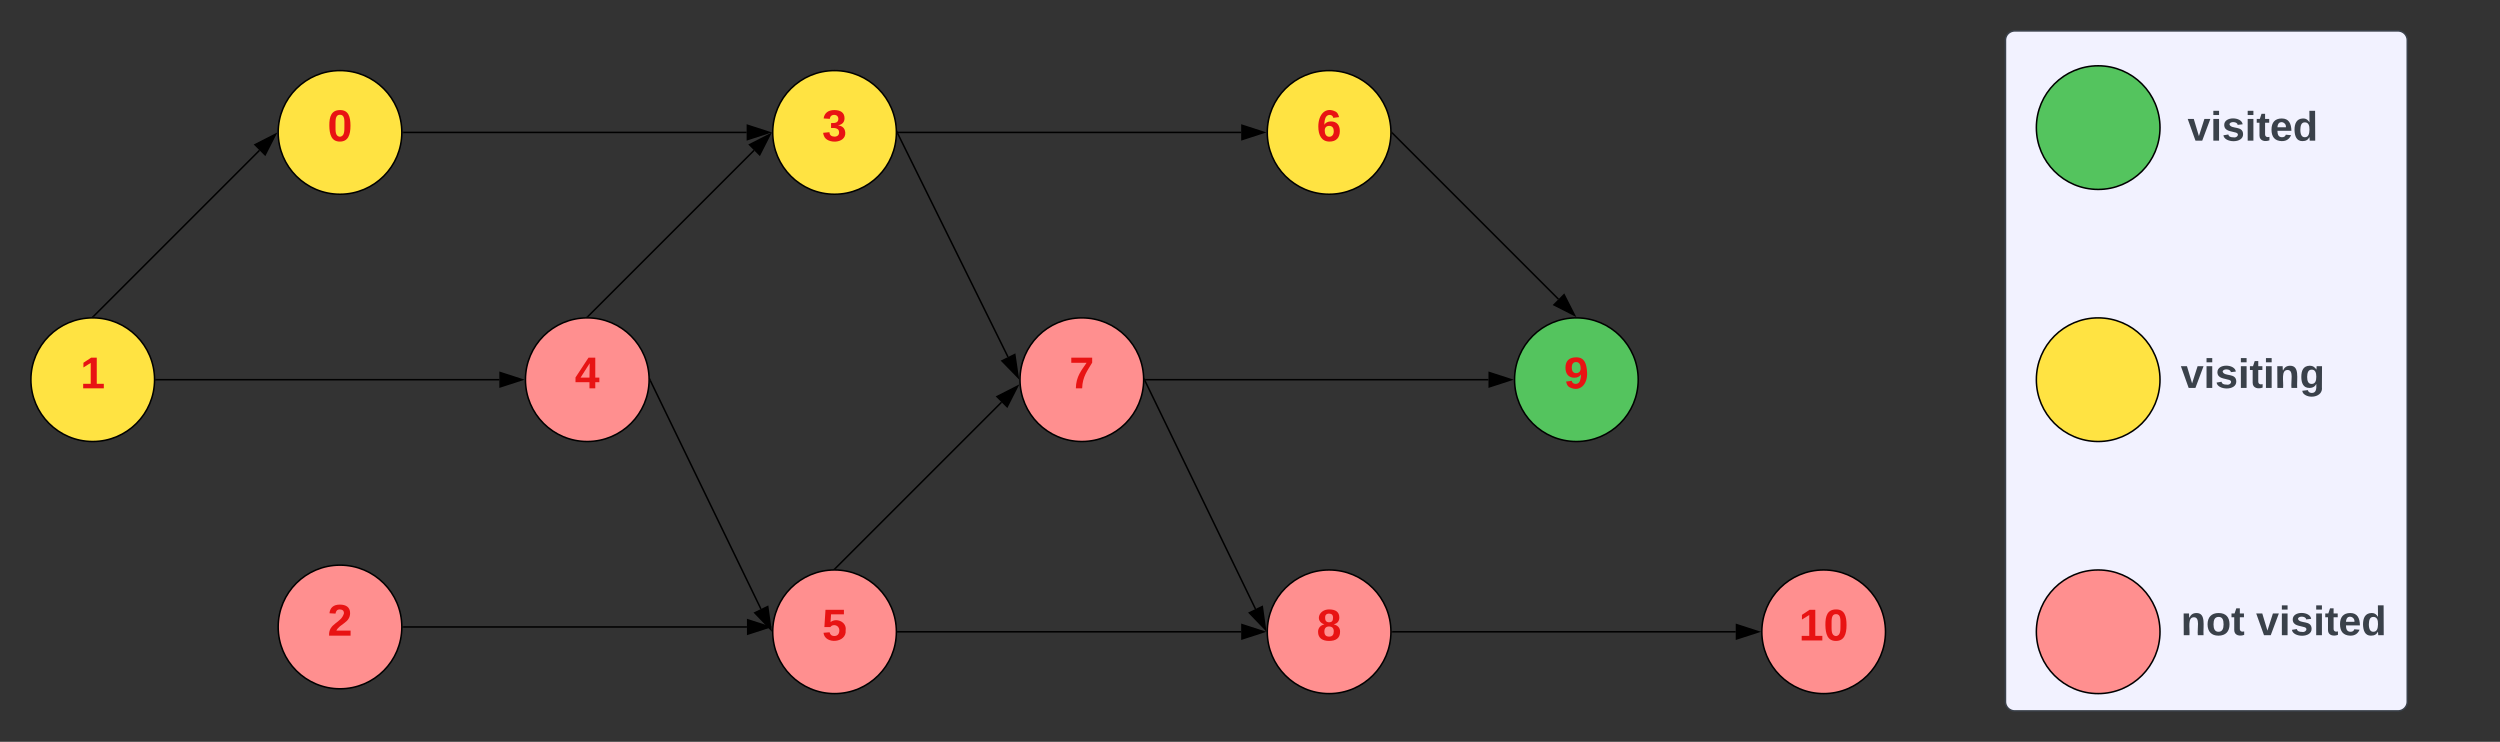 <svg xmlns="http://www.w3.org/2000/svg" xmlns:xlink="http://www.w3.org/1999/xlink" xmlns:lucid="lucid" width="1617.63" height="480"><rect width="100%" height="100%" fill="#333333" stroke="none"/><g transform="translate(-162.368 -260)" lucid:page-tab-id="0_0"><path d="M1460 286a6 6 0 0 1 6-6h248a6 6 0 0 1 6 6v428a6 6 0 0 1-6 6h-248a6 6 0 0 1-6-6z" stroke="#3a414a" fill="#f2f2ff"/><path d="M1500 315.68h240v60h-240z" fill="none"/><use xlink:href="#a" transform="matrix(1,0,0,1,1500,315.68) translate(77.852 35.333)"/><path d="M422.37 345.68c0 22.1-17.9 40-40 40s-40-17.9-40-40 17.9-40 40-40 40 17.9 40 40z" stroke="#000" fill="#ffe342"/><use xlink:href="#b" transform="matrix(1,0,0,1,347.368,310.68) translate(26.975 40.611)"/><path d="M262.37 505.68c0 22.1-17.9 40-40 40s-40-17.9-40-40 17.9-40 40-40 40 17.9 40 40z" stroke="#000" fill="#ffe342"/><use xlink:href="#c" transform="matrix(1,0,0,1,187.368,470.68) translate(26.975 40.611)"/><path d="M422.37 665.68c0 22.1-17.9 40-40 40s-40-17.9-40-40 17.9-40 40-40 40 17.9 40 40z" stroke="#000" fill="#ff8f8f"/><use xlink:href="#d" transform="matrix(1,0,0,1,347.368,630.68) translate(26.975 40.611)"/><path d="M582.37 505.68c0 22.1-17.9 40-40 40s-40-17.9-40-40 17.9-40 40-40 40 17.9 40 40z" stroke="#000" fill="#ff8f8f"/><use xlink:href="#e" transform="matrix(1,0,0,1,507.368,470.68) translate(26.975 40.611)"/><path d="M742.37 345.68c0 22.1-17.9 40-40 40s-40-17.9-40-40 17.9-40 40-40 40 17.9 40 40z" stroke="#000" fill="#ffe342"/><use xlink:href="#f" transform="matrix(1,0,0,1,667.368,310.68) translate(26.975 40.611)"/><path d="M902.37 505.68c0 22.1-17.9 40-40 40s-40-17.9-40-40 17.9-40 40-40 40 17.9 40 40z" stroke="#000" fill="#ff8f8f"/><use xlink:href="#g" transform="matrix(1,0,0,1,827.368,470.68) translate(26.975 40.611)"/><path d="M742.37 668.8c0 22.08-17.9 40-40 40s-40-17.92-40-40c0-22.1 17.9-40 40-40s40 17.9 40 40z" stroke="#000" fill="#ff8f8f"/><use xlink:href="#h" transform="matrix(1,0,0,1,667.368,633.792) translate(26.975 40.611)"/><path d="M1062.37 345.68c0 22.1-17.9 40-40 40s-40-17.9-40-40 17.9-40 40-40 40 17.9 40 40z" stroke="#000" fill="#ffe342"/><use xlink:href="#i" transform="matrix(1,0,0,1,987.368,310.68) translate(26.975 40.611)"/><path d="M1222.37 505.68c0 22.1-17.9 40-40 40s-40-17.9-40-40 17.9-40 40-40 40 17.9 40 40z" stroke="#000" fill="#54c45e"/><use xlink:href="#j" transform="matrix(1,0,0,1,1147.368,470.68) translate(26.975 40.611)"/><path d="M1062.37 668.8c0 22.08-17.9 40-40 40s-40-17.92-40-40c0-22.1 17.9-40 40-40s40 17.9 40 40z" stroke="#000" fill="#ff8f8f"/><use xlink:href="#k" transform="matrix(1,0,0,1,987.368,633.792) translate(26.975 40.611)"/><path d="M1382.37 668.8c0 22.08-17.9 40-40 40s-40-17.92-40-40c0-22.1 17.9-40 40-40s40 17.9 40 40z" stroke="#000" fill="#ff8f8f"/><use xlink:href="#l" transform="matrix(1,0,0,1,1307.368,633.792) translate(18.951 40.611)"/><path d="M423.37 345.68h222.1" stroke="#000" fill="none"/><path d="M423.38 346.18h-.54l.03-.5-.02-.5h.53z" stroke="#000" stroke-width=".05"/><path d="M660.25 345.68l-14.27 4.64v-9.27z" stroke="#000"/><path d="M743.37 345.68h222.1" stroke="#000" fill="none"/><path d="M743.38 346.18h-.54l.03-.5-.02-.5h.53z" stroke="#000" stroke-width=".05"/><path d="M980.25 345.68l-14.27 4.64v-9.27z" stroke="#000"/><path d="M1063.22 346.03l107.56 107.56" stroke="#000" fill="none"/><path d="M1063.58 345.7l-.7.7-.05-.05.04-.66-.03-.75z" stroke="#000" stroke-width=".05"/><path d="M1181.22 464.04l-13.36-6.8 6.55-6.57z" stroke="#000"/><path d="M263.37 505.68h222.1" stroke="#000" fill="none"/><path d="M263.38 506.18h-.54l.03-.5-.02-.5h.53z" stroke="#000" stroke-width=".05"/><path d="M500.25 505.68l-14.27 4.64v-9.27z" stroke="#000"/><path d="M222.72 464.83l107.56-107.56" stroke="#000" fill="none"/><path d="M223.08 465.17l-.05.05-.66-.04-.74.03.75-.74z" stroke="#000" stroke-width=".05"/><path d="M340.72 346.82l-6.8 13.37-6.56-6.57z" stroke="#000"/><path d="M542.72 464.83l107.56-107.56" stroke="#000" fill="none"/><path d="M543.08 465.17l-.05.05-.66-.04-.74.03.75-.74z" stroke="#000" stroke-width=".05"/><path d="M660.72 346.82l-6.8 13.37-6.56-6.57z" stroke="#000"/><path d="M423.37 665.68h222.3" stroke="#000" fill="none"/><path d="M423.38 666.18h-.54l.03-.5-.02-.5h.53z" stroke="#000" stroke-width=".05"/><path d="M660.44 665.68l-14.26 4.64v-9.27z" stroke="#000"/><path d="M583.1 506.13l71.63 147.92" stroke="#000" fill="none"/><path d="M583.54 505.92l-.7.35.03-.58-.05-1.26z" stroke="#000" stroke-width=".05"/><path d="M661.16 667.34l-10.4-10.82 8.36-4.04z" stroke="#000"/><path d="M743.37 668.8h222.1" stroke="#000" fill="none"/><path d="M743.38 669.3h-.54l.03-.5-.02-.5h.53z" stroke="#000" stroke-width=".05"/><path d="M980.25 668.8l-14.27 4.63v-9.27z" stroke="#000"/><path d="M702.72 627.94L810.4 520.26" stroke="#000" fill="none"/><path d="M703.08 628.28l-.05.05-.66-.04-.74.02.75-.74z" stroke="#000" stroke-width=".05"/><path d="M820.84 509.82l-6.8 13.37-6.57-6.57z" stroke="#000"/><path d="M903.1 506.13l71.63 147.92" stroke="#000" fill="none"/><path d="M903.54 505.92l-.7.35.03-.58-.05-1.26z" stroke="#000" stroke-width=".05"/><path d="M981.16 667.34l-10.4-10.82 8.36-4.04z" stroke="#000"/><path d="M903.37 505.68h222.1" stroke="#000" fill="none"/><path d="M903.38 506.18h-.54l.03-.5-.02-.5h.53z" stroke="#000" stroke-width=".05"/><path d="M1140.25 505.68l-14.27 4.64v-9.27z" stroke="#000"/><path d="M743.1 346.13L814.6 491" stroke="#000" fill="none"/><path d="M743.54 345.92l-.7.35.03-.58-.04-1.24z" stroke="#000" stroke-width=".05"/><path d="M821.15 504.23l-10.47-10.74 8.3-4.1z" stroke="#000"/><path d="M1063.37 668.8h222.1" stroke="#000" fill="none"/><path d="M1063.38 669.3h-.54l.03-.5-.02-.5h.53z" stroke="#000" stroke-width=".05"/><path d="M1300.25 668.8l-14.27 4.63v-9.27z" stroke="#000"/><path d="M1560 505.68c0 22.1-17.9 40-40 40s-40-17.9-40-40 17.9-40 40-40 40 17.9 40 40z" stroke="#000" fill="#ffe342"/><path d="M1560 668.8c0 22.08-17.9 40-40 40s-40-17.92-40-40c0-22.1 17.9-40 40-40s40 17.9 40 40z" stroke="#000" fill="#ff8f8f"/><path d="M1560 342.57c0 22.1-17.9 40-40 40s-40-17.9-40-40 17.9-40 40-40 40 17.9 40 40z" stroke="#000" fill="#54c45e"/><path d="M1500 475.68h240v60h-240z" fill="none"/><use xlink:href="#m" transform="matrix(1,0,0,1,1500,475.68) translate(73.444 35.333)"/><path d="M1520 635.68h240v60h-240z" fill="none"/><use xlink:href="#n" transform="matrix(1,0,0,1,1520,635.68) translate(53.519 35.333)"/><use xlink:href="#o" transform="matrix(1,0,0,1,1520,635.68) translate(102.185 35.333)"/><defs><path fill="#3a414a" d="M128 0H69L1-190h53L99-40l48-150h52" id="p"/><path fill="#3a414a" d="M25-224v-37h50v37H25zM25 0v-190h50V0H25" id="q"/><path fill="#3a414a" d="M137-138c1-29-70-34-71-4 15 46 118 7 119 86 1 83-164 76-172 9l43-7c4 19 20 25 44 25 33 8 57-30 24-41C81-84 22-81 20-136c-2-80 154-74 161-7" id="r"/><path fill="#3a414a" d="M115-3C79 11 28 4 28-45v-112H4v-33h27l15-45h31v45h36v33H77v99c-1 23 16 31 38 25v30" id="s"/><path fill="#3a414a" d="M185-48c-13 30-37 53-82 52C43 2 14-33 14-96s30-98 90-98c62 0 83 45 84 108H66c0 31 8 55 39 56 18 0 30-7 34-22zm-45-69c5-46-57-63-70-21-2 6-4 13-4 21h74" id="t"/><path fill="#3a414a" d="M88-194c31-1 46 15 58 34l-1-101h50l1 261h-48c-2-10 0-23-3-31C134-8 116 4 84 4 32 4 16-41 15-95c0-56 19-97 73-99zm17 164c33 0 40-30 41-66 1-37-9-64-41-64s-38 30-39 65c0 43 13 65 39 65" id="u"/><g id="a"><use transform="matrix(0.074,0,0,0.074,0,0)" xlink:href="#p"/><use transform="matrix(0.074,0,0,0.074,14.815,0)" xlink:href="#q"/><use transform="matrix(0.074,0,0,0.074,22.222,0)" xlink:href="#r"/><use transform="matrix(0.074,0,0,0.074,37.037,0)" xlink:href="#q"/><use transform="matrix(0.074,0,0,0.074,44.444,0)" xlink:href="#s"/><use transform="matrix(0.074,0,0,0.074,53.259,0)" xlink:href="#t"/><use transform="matrix(0.074,0,0,0.074,68.074,0)" xlink:href="#u"/></g><path fill="#e81313" d="M101-251c68 0 84 54 84 127C185-50 166 4 99 4S15-52 14-124c-1-75 17-127 87-127zm-1 216c37-5 36-46 36-89s4-89-36-89c-39 0-36 45-36 89 0 43-3 85 36 89" id="v"/><use transform="matrix(0.08,0,0,0.08,0,0)" xlink:href="#v" id="b"/><path fill="#e81313" d="M23 0v-37h61v-169l-59 37v-38l62-41h46v211h57V0H23" id="w"/><use transform="matrix(0.08,0,0,0.08,0,0)" xlink:href="#w" id="c"/><path fill="#e81313" d="M182-182c0 78-84 86-111 141h115V0H12c-6-101 99-100 120-180 1-22-12-31-33-32-23 0-32 14-35 34l-49-3c5-45 32-70 84-70 51 0 83 22 83 69" id="x"/><use transform="matrix(0.08,0,0,0.08,0,0)" xlink:href="#x" id="d"/><path fill="#e81313" d="M165-50V0h-47v-50H5v-38l105-160h55v161h33v37h-33zm-47-37l2-116L46-87h72" id="y"/><use transform="matrix(0.08,0,0,0.08,0,0)" xlink:href="#y" id="e"/><path fill="#e81313" d="M128-127c34 4 56 21 59 58 7 91-148 94-172 28-4-9-6-17-7-26l51-5c1 24 16 35 40 36 23 0 39-12 38-36-1-31-31-36-65-34v-40c32 2 59-3 59-33 0-20-13-33-34-33s-33 13-35 32l-50-3c6-44 37-68 86-68 50 0 83 20 83 66 0 35-22 52-53 58" id="z"/><use transform="matrix(0.08,0,0,0.08,0,0)" xlink:href="#z" id="f"/><path fill="#e81313" d="M52 0c1-96 47-148 87-207H15v-41h169v40c-36 62-79 113-81 208H52" id="A"/><use transform="matrix(0.08,0,0,0.08,0,0)" xlink:href="#A" id="g"/><path fill="#e81313" d="M139-81c0-46-55-55-73-27H18l9-140h149v37H72l-4 63c44-38 133-4 122 66C201 21 21 35 11-62l49-4c5 18 15 30 39 30 26 0 40-18 40-45" id="B"/><use transform="matrix(0.08,0,0,0.08,0,0)" xlink:href="#B" id="h"/><path fill="#e81313" d="M115-159c48 0 72 30 72 78 0 54-30 85-83 85-64 0-91-50-91-122 0-98 58-163 141-120 15 8 21 24 27 44l-47 6c-5-31-48-31-61-4-7 14-11 33-11 60 9-17 28-27 53-27zM102-35c24 0 36-20 36-45s-11-43-37-43c-23 0-36 14-36 38 0 27 11 50 37 50" id="C"/><use transform="matrix(0.08,0,0,0.08,0,0)" xlink:href="#C" id="i"/><path fill="#e81313" d="M99-251c69 0 84 53 88 123 5 99-61 162-144 118-15-8-21-25-26-45l46-6c4 31 50 33 63 7 7-15 12-36 12-60-9 18-29 28-54 28-48 0-72-32-72-82 0-55 31-83 87-83zm-1 128c24 0 37-16 37-39 0-27-10-51-37-51-25 0-35 19-35 45 0 25 10 45 35 45" id="D"/><use transform="matrix(0.08,0,0,0.08,0,0)" xlink:href="#D" id="j"/><path fill="#e81313" d="M138-131c27 9 52 24 51 61 0 53-36 74-89 74S11-19 11-69c0-35 22-54 51-61-78-25-46-121 38-121 51 0 83 19 83 66 0 30-18 49-45 54zm-38-16c24 0 32-13 32-36 1-23-11-34-32-34-22 0-33 12-32 34 0 22 9 36 32 36zm1 116c27 0 37-17 37-43 0-25-13-39-39-39-24 0-37 15-37 40 0 27 11 42 39 42" id="E"/><use transform="matrix(0.08,0,0,0.08,0,0)" xlink:href="#E" id="k"/><g id="l"><use transform="matrix(0.08,0,0,0.08,0,0)" xlink:href="#w"/><use transform="matrix(0.08,0,0,0.08,16.049,0)" xlink:href="#v"/></g><path fill="#3a414a" d="M135-194c87-1 58 113 63 194h-50c-7-57 23-157-34-157-59 0-34 97-39 157H25l-1-190h47c2 12-1 28 3 38 12-26 28-41 61-42" id="F"/><path fill="#3a414a" d="M195-6C206 82 75 100 31 46c-4-6-6-13-8-21l49-6c3 16 16 24 34 25 40 0 42-37 40-79-11 22-30 35-61 35-53 0-70-43-70-97 0-56 18-96 73-97 30 0 46 14 59 34l2-30h47zm-90-29c32 0 41-27 41-63 0-35-9-62-40-62-32 0-39 29-40 63 0 36 9 62 39 62" id="G"/><g id="m"><use transform="matrix(0.074,0,0,0.074,0,0)" xlink:href="#p"/><use transform="matrix(0.074,0,0,0.074,14.815,0)" xlink:href="#q"/><use transform="matrix(0.074,0,0,0.074,22.222,0)" xlink:href="#r"/><use transform="matrix(0.074,0,0,0.074,37.037,0)" xlink:href="#q"/><use transform="matrix(0.074,0,0,0.074,44.444,0)" xlink:href="#s"/><use transform="matrix(0.074,0,0,0.074,53.259,0)" xlink:href="#q"/><use transform="matrix(0.074,0,0,0.074,60.667,0)" xlink:href="#F"/><use transform="matrix(0.074,0,0,0.074,76.889,0)" xlink:href="#G"/></g><path fill="#3a414a" d="M110-194c64 0 96 36 96 99 0 64-35 99-97 99-61 0-95-36-95-99 0-62 34-99 96-99zm-1 164c35 0 45-28 45-65 0-40-10-65-43-65-34 0-45 26-45 65 0 36 10 65 43 65" id="H"/><g id="n"><use transform="matrix(0.074,0,0,0.074,0,0)" xlink:href="#F"/><use transform="matrix(0.074,0,0,0.074,16.222,0)" xlink:href="#H"/><use transform="matrix(0.074,0,0,0.074,32.444,0)" xlink:href="#s"/></g><g id="o"><use transform="matrix(0.074,0,0,0.074,0,0)" xlink:href="#p"/><use transform="matrix(0.074,0,0,0.074,14.815,0)" xlink:href="#q"/><use transform="matrix(0.074,0,0,0.074,22.222,0)" xlink:href="#r"/><use transform="matrix(0.074,0,0,0.074,37.037,0)" xlink:href="#q"/><use transform="matrix(0.074,0,0,0.074,44.444,0)" xlink:href="#s"/><use transform="matrix(0.074,0,0,0.074,53.259,0)" xlink:href="#t"/><use transform="matrix(0.074,0,0,0.074,68.074,0)" xlink:href="#u"/></g></defs></g></svg>